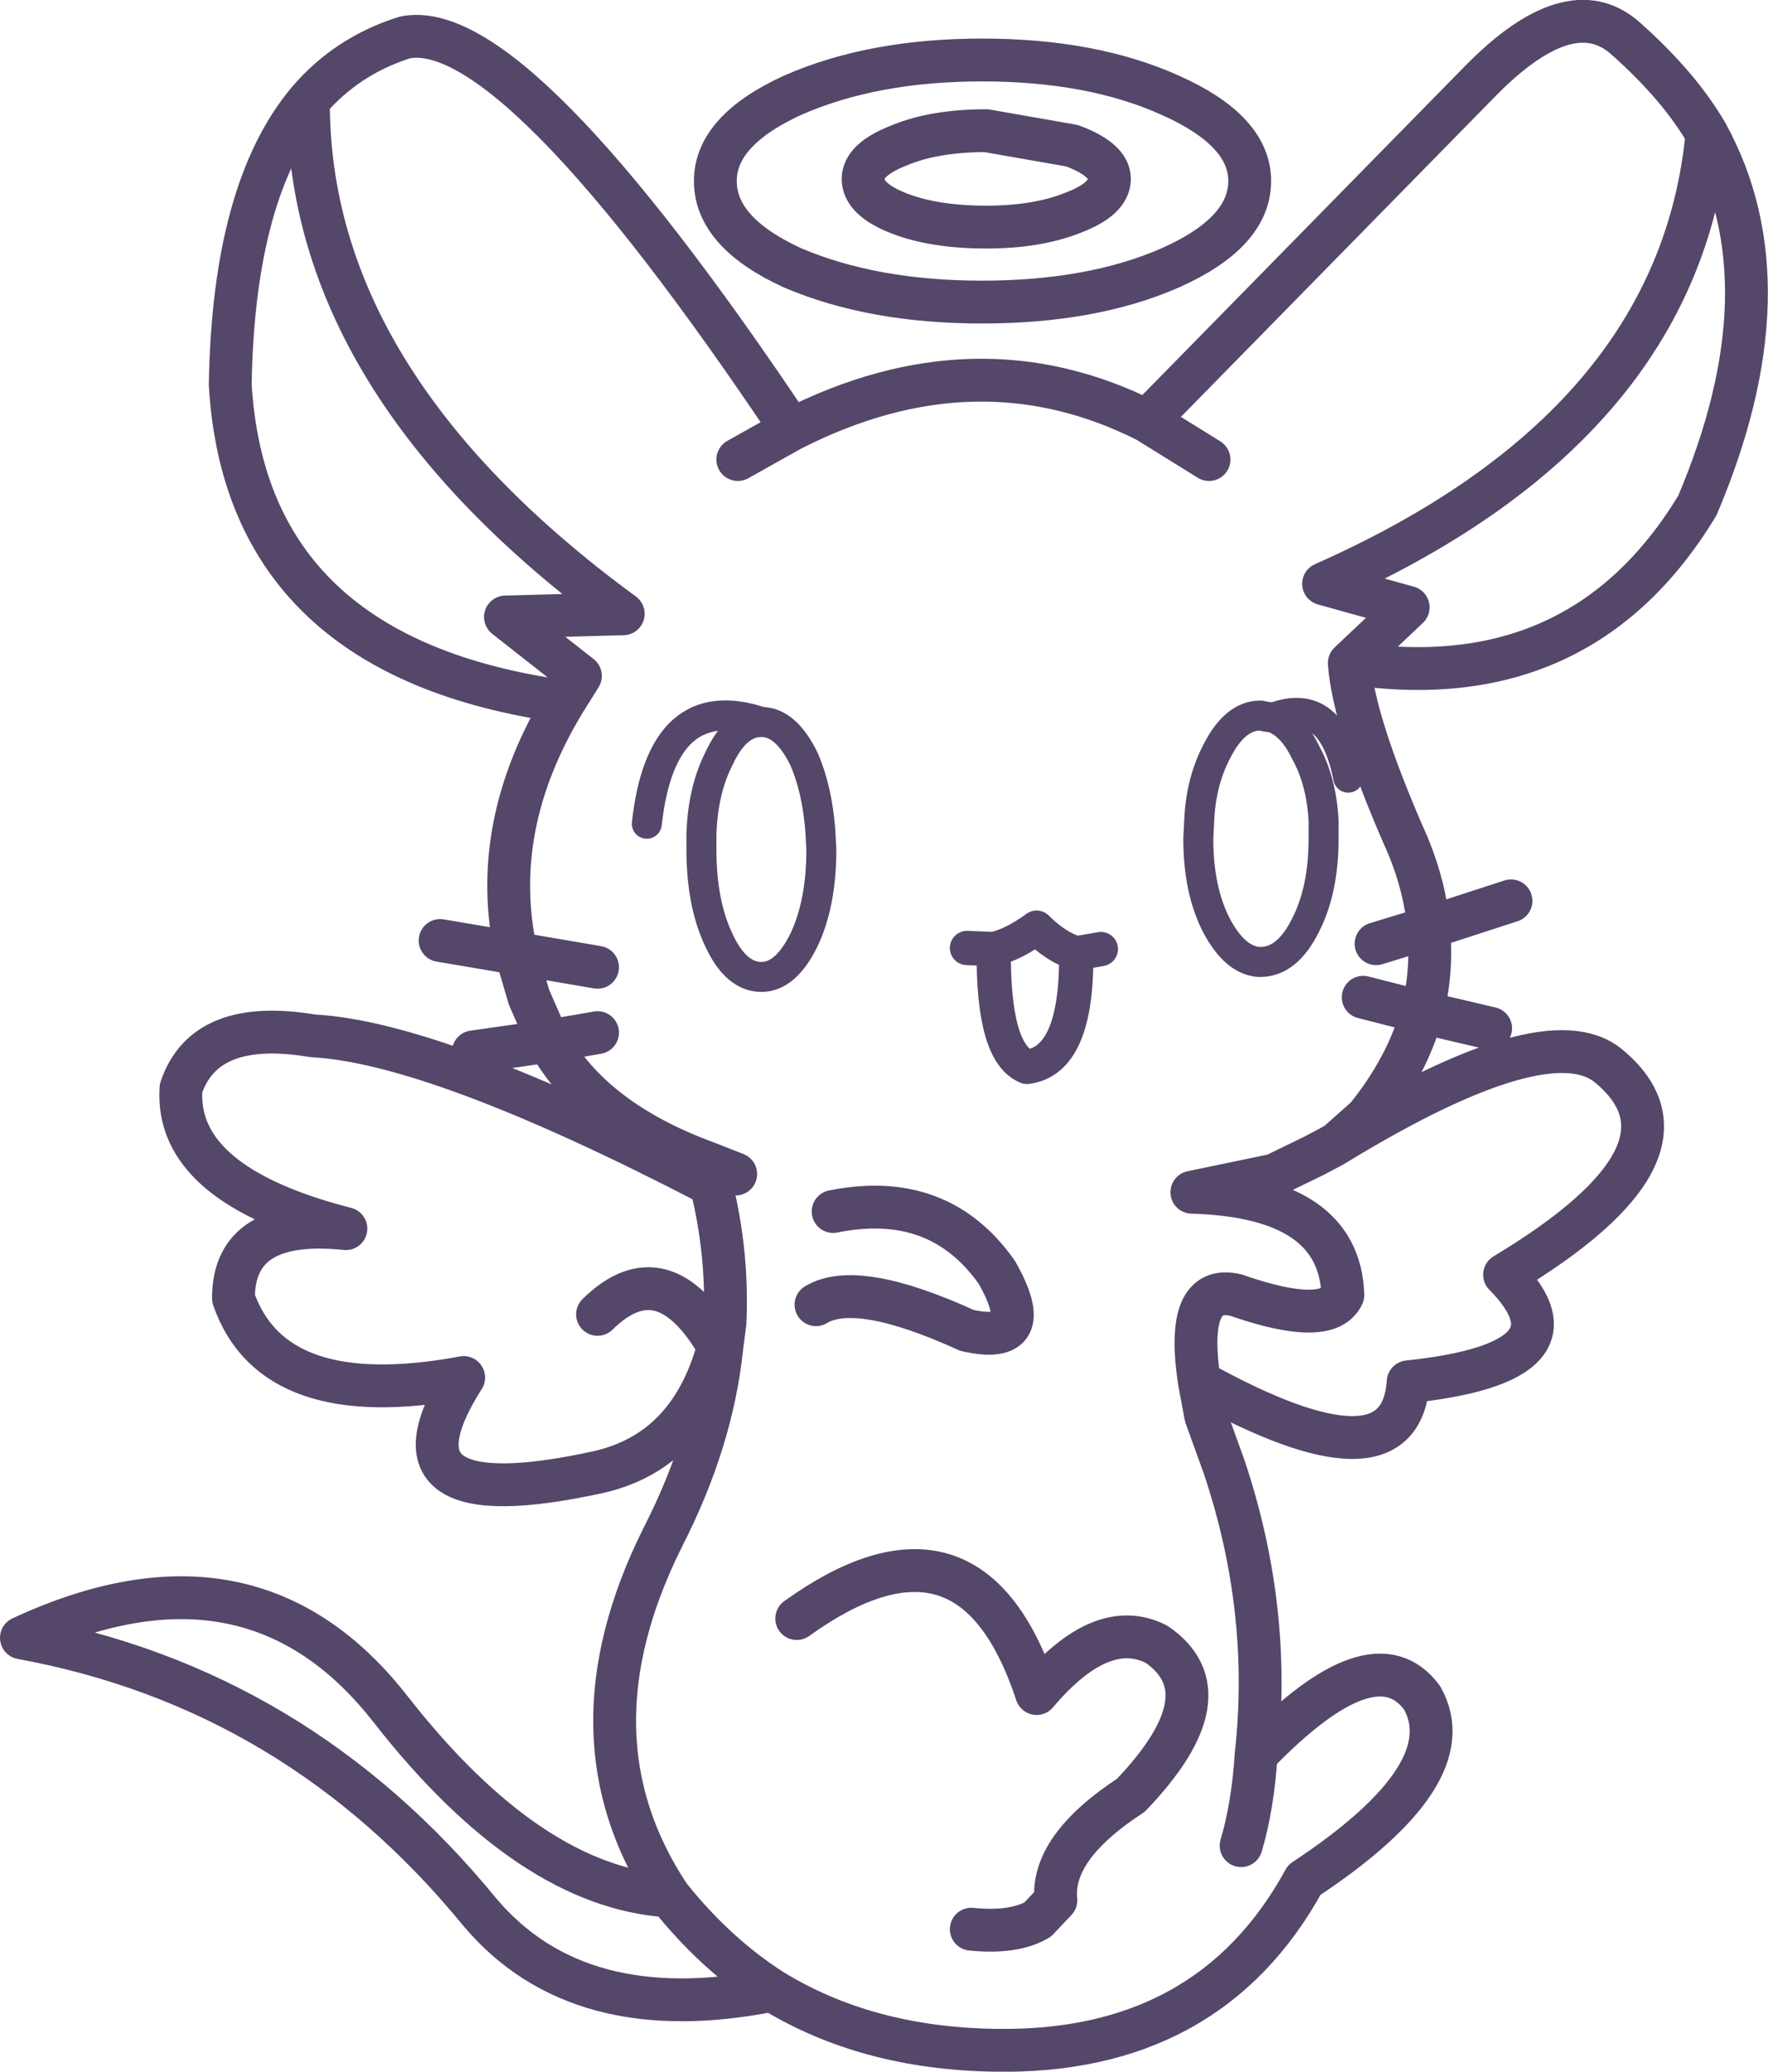 <?xml version="1.0" encoding="UTF-8" standalone="no"?>
<svg xmlns:xlink="http://www.w3.org/1999/xlink" height="96.7px" width="82.55px" xmlns="http://www.w3.org/2000/svg">
  <g transform="matrix(1.0, 0.0, 0.0, 1.0, 41.3, 48.35)">
    <path d="M-20.75 -4.45 L-17.2 -3.85 Q-18.5 -9.75 -14.95 -15.6 -29.8 -17.65 -30.55 -30.4 -30.4 -39.5 -26.9 -43.65 -25.1 -45.75 -22.4 -46.6 -17.3 -47.65 -4.35 -28.3 4.3 -32.7 12.25 -28.7 L27.85 -44.6 Q32.0 -48.8 34.55 -46.6 37.1 -44.35 38.4 -42.1 42.3 -35.0 37.95 -24.75 32.5 -15.75 21.7 -17.4 21.9 -14.6 24.45 -8.85 25.25 -6.9 25.4 -5.05 L29.25 -6.3 M17.05 -39.9 Q17.05 -37.5 13.35 -35.85 9.7 -34.25 4.55 -34.25 -0.55 -34.25 -4.3 -35.85 -7.9 -37.5 -7.9 -39.9 -7.9 -42.25 -4.3 -43.9 -0.55 -45.55 4.55 -45.55 9.7 -45.55 13.35 -43.9 17.05 -42.25 17.05 -39.9 M10.5 -40.0 Q10.5 -39.05 8.75 -38.4 7.1 -37.75 4.75 -37.75 2.3 -37.75 0.65 -38.4 -1.0 -39.05 -1.0 -40.0 -1.0 -40.9 0.65 -41.55 2.3 -42.25 4.75 -42.25 L8.75 -41.55 Q10.5 -40.9 10.5 -40.0 M12.25 -28.7 L15.15 -26.9 M38.4 -42.1 Q37.1 -28.45 20.5 -21.1 L24.45 -20.0 21.7 -17.4 M22.35 -1.8 L25.1 -1.1 Q25.6 -3.0 25.4 -5.05 L22.95 -4.3 M25.1 -1.1 L28.3 -0.35 M25.1 -1.1 Q24.4 1.45 22.5 3.8 L21.15 5.0 Q30.95 -0.95 33.8 1.4 38.6 5.35 28.95 11.15 33.0 15.25 24.45 16.15 24.1 21.35 14.7 16.15 L15.0 17.75 15.85 20.1 Q18.1 26.8 17.35 33.55 22.85 27.85 25.1 30.9 27.1 34.45 19.6 39.4 15.15 47.55 5.1 47.35 -0.85 47.25 -5.25 44.55 -14.3 46.35 -18.9 40.9 -27.45 30.45 -40.3 28.1 -29.55 23.1 -23.05 31.45 -16.55 39.75 -10.05 40.15 -15.0 32.7 -10.35 23.4 -8.05 18.9 -7.6 14.55 L-7.75 14.5 Q-9.05 19.35 -13.3 20.35 -23.95 22.7 -19.65 15.95 -28.55 17.6 -30.4 12.25 -30.4 8.45 -25.15 9.0 -33.15 6.95 -32.85 2.45 -31.75 -0.85 -26.7 0.0 -20.9 0.3 -8.1 6.95 L-8.35 5.9 Q-13.65 3.95 -15.7 0.25 L-19.2 0.75 M21.15 5.0 L20.9 5.15 20.05 5.6 18.2 6.5 14.35 7.3 Q21.25 7.5 21.4 12.1 20.7 13.6 16.4 12.1 14.0 11.55 14.7 16.15 M-3.2 12.55 Q-1.3 11.4 3.85 13.75 7.2 14.5 5.25 11.05 2.55 7.2 -2.4 8.2 M17.35 33.55 Q17.2 35.95 16.65 37.8 M-4.1 27.2 Q-0.2 24.4 2.55 25.1 5.5 25.85 7.1 30.7 10.15 27.1 12.7 28.4 16.05 30.7 11.5 35.45 7.75 37.9 8.0 40.35 L7.15 41.25 Q6.05 41.9 4.05 41.7 M-6.85 -26.9 L-4.35 -28.3 M-26.9 -43.65 Q-26.95 -30.5 -12.2 -19.7 L-17.7 -19.55 -14.2 -16.8 -14.95 -15.6 M-17.2 -3.85 L-13.4 -3.2 M-17.2 -3.85 L-16.6 -1.8 -15.7 0.25 -13.4 -0.15 M-8.35 5.9 L-6.95 6.45 M-8.1 6.95 Q-7.3 10.15 -7.45 13.4 L-7.6 14.55 M-13.4 13.0 Q-10.35 10.0 -7.75 14.5 L-7.45 13.4 M-10.05 40.15 Q-7.9 42.85 -5.25 44.55" fill="none" stroke="#544769" stroke-linecap="round" stroke-linejoin="round" stroke-width="2.0"/>
    <path d="M21.65 -12.05 Q20.9 -15.9 18.15 -14.85 19.05 -14.5 19.65 -13.25 20.4 -11.9 20.5 -10.05 L20.5 -9.2 Q20.5 -6.8 19.65 -5.15 18.8 -3.45 17.55 -3.45 L17.45 -3.45 Q16.35 -3.55 15.5 -5.15 14.65 -6.8 14.65 -9.2 L14.7 -10.2 Q14.8 -11.9 15.5 -13.25 16.35 -14.95 17.55 -14.95 L17.8 -14.9 18.15 -14.85 M-11.1 -9.9 Q-10.4 -16.2 -5.75 -14.65 -4.6 -14.65 -3.75 -12.9 -3.15 -11.5 -3.0 -9.6 L-2.95 -8.7 Q-2.95 -6.2 -3.75 -4.5 -4.6 -2.75 -5.75 -2.75 -6.95 -2.75 -7.75 -4.5 -8.55 -6.2 -8.55 -8.7 L-8.55 -9.35 Q-8.5 -11.4 -7.75 -12.9 -6.95 -14.65 -5.75 -14.65" fill="none" stroke="#544769" stroke-linecap="round" stroke-linejoin="round" stroke-width="1.4"/>
    <path d="M3.85 -4.1 L5.1 -4.05 Q6.0 -4.25 7.1 -5.05 8.0 -4.15 8.95 -3.85 L10.1 -4.05 M5.1 -4.05 Q5.05 0.8 6.65 1.45 9.0 1.15 8.95 -3.85" fill="none" stroke="#544769" stroke-linecap="round" stroke-linejoin="round" stroke-width="1.6"/>
  </g>
</svg>
